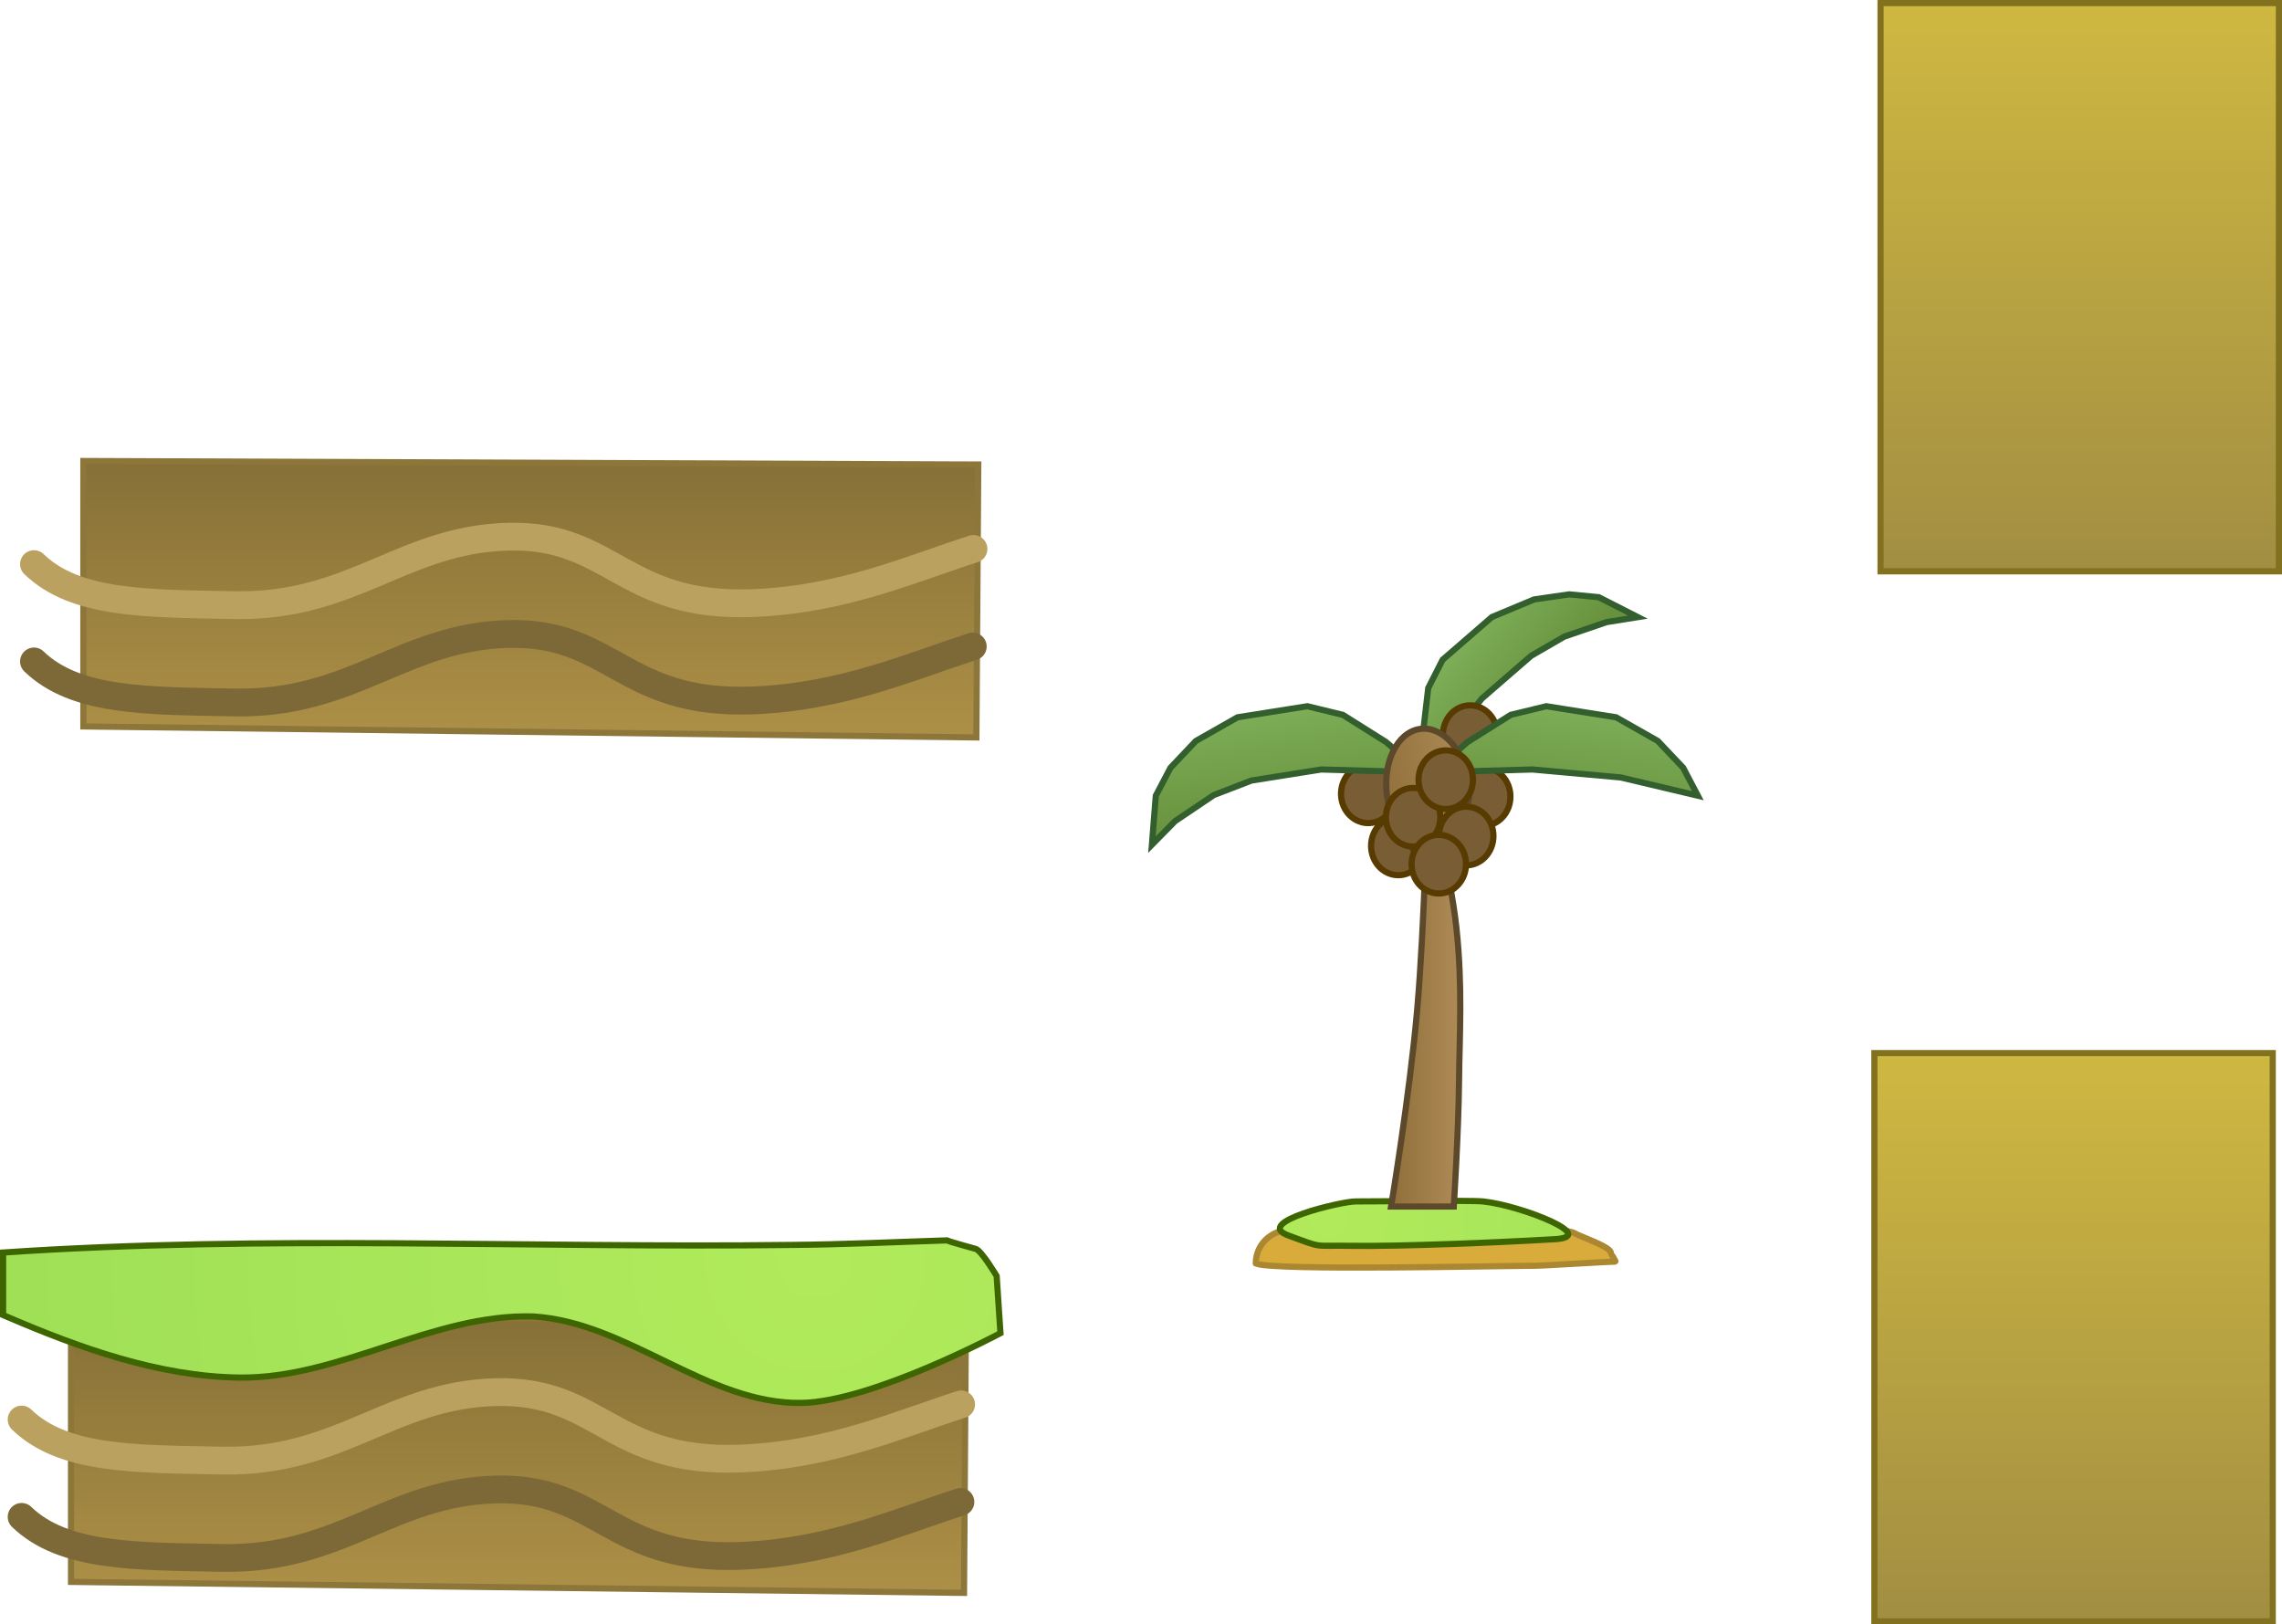 <svg version="1.1" xmlns="http://www.w3.org/2000/svg" xmlns:xlink="http://www.w3.org/1999/xlink" width="738.984" height="526"><defs><linearGradient x1="447" y1="187" x2="447" y2="371" gradientUnits="userSpaceOnUse" id="color-1"><stop offset="0" stop-color="#cfb841"/><stop offset="1" stop-color="#a28e42"/></linearGradient><linearGradient x1="449" y1="-153" x2="449" y2="31" gradientUnits="userSpaceOnUse" id="color-2"><stop offset="0" stop-color="#cfb841"/><stop offset="1" stop-color="#a28e42"/></linearGradient><linearGradient x1="41.875" y1="272.278" x2="41.875" y2="358.223" gradientUnits="userSpaceOnUse" id="color-3"><stop offset="0" stop-color="#867037"/><stop offset="1" stop-color="#ac8f46"/></linearGradient><radialGradient cx="39.443" cy="254.519" r="425.848" gradientUnits="userSpaceOnUse" id="color-4"><stop offset="0" stop-color="#b1eb5b"/><stop offset="1" stop-color="#94d955"/></radialGradient><linearGradient x1="45.875" y1="-4.722" x2="45.875" y2="81.222" gradientUnits="userSpaceOnUse" id="color-5"><stop offset="0" stop-color="#867037"/><stop offset="1" stop-color="#ac8f46"/></linearGradient><linearGradient x1="216.444" y1="213.331" x2="216.444" y2="257.635" gradientUnits="userSpaceOnUse" id="color-6"><stop offset="0" stop-color="#cfa63e"/><stop offset="1" stop-color="#daac3a"/></linearGradient><radialGradient cx="205.8" cy="240.151" r="225.128" gradientUnits="userSpaceOnUse" id="color-7"><stop offset="0" stop-color="#b1eb5b"/><stop offset="1" stop-color="#94d955"/></radialGradient><linearGradient x1="250.363" y1="52.979" x2="274.585" y2="72.983" gradientUnits="userSpaceOnUse" id="color-8"><stop offset="0" stop-color="#7dad57"/><stop offset="1" stop-color="#68913c"/></linearGradient><linearGradient x1="187.987" y1="76.406" x2="192.911" y2="112.488" gradientUnits="userSpaceOnUse" id="color-9"><stop offset="0" stop-color="#7dad57"/><stop offset="1" stop-color="#68913c"/></linearGradient><linearGradient x1="287.144" y1="76.406" x2="282.22" y2="112.488" gradientUnits="userSpaceOnUse" id="color-10"><stop offset="0" stop-color="#7dad57"/><stop offset="1" stop-color="#68913c"/></linearGradient><linearGradient x1="225.988" y1="169.211" x2="247.988" y2="169.211" gradientUnits="userSpaceOnUse" id="color-11"><stop offset="0" stop-color="#916f3b"/><stop offset="1" stop-color="#ad8a56"/></linearGradient><linearGradient x1="224.696" y1="103.788" x2="251.152" y2="99.526" gradientUnits="userSpaceOnUse" id="color-12"><stop offset="0" stop-color="#93713d"/><stop offset="1" stop-color="#ac8a56"/></linearGradient><linearGradient x1="237.305" y1="131.373" x2="244.03" y2="131.373" gradientUnits="userSpaceOnUse" id="color-13"><stop offset="0" stop-color="#9c7a46"/><stop offset="1" stop-color="#a17f4b"/></linearGradient></defs><g transform="translate(224.484,154)"><g data-paper-data="{&quot;isPaintingLayer&quot;:true}" fill="none" fill-rule="nonzero" stroke="none" stroke-width="none" stroke-linecap="none" stroke-linejoin="miter" stroke-miterlimit="10" stroke-dasharray="" stroke-dashoffset="0" font-family="none" font-weight="none" font-size="none" text-anchor="none" style="mix-blend-mode: normal"><g stroke="#82721f" stroke-width="2" stroke-linecap="butt"><path d="M382.5,371v-184h129v184z" data-paper-data="{&quot;origPos&quot;:null}" fill="url(#color-1)"/><path d="M384.5,31v-184h129v184z" data-paper-data="{&quot;origPos&quot;:null}" fill="url(#color-2)"/></g><path d="M88.308,273.419l-0.613,88.366l-289.179,-3.562v-85.945z" data-paper-data="{&quot;origPos&quot;:null,&quot;index&quot;:null}" id="ID0.29126935824751854" fill="url(#color-3)" stroke="#8d763a" stroke-width="2" stroke-linecap="butt"/><path d="M31.912,249.118c16.688,-0.143 33.392,-0.946 50.102,-1.472c0.203,0.153 8.421,2.501 9.462,2.76c1.828,0.454 6.785,8.767 6.785,8.767l1.238,18.51c0,0 -41.506,22.19 -64.368,22.589c-30.502,0.528 -56.273,-26.126 -86.921,-27.99c-32.44,-0.979 -62.788,20.193 -95.142,19.787c-26.175,-0.333 -52.007,-9.693 -75.48,-19.787c-0.316,-0.137 -0.676,-0.29 -1.073,-0.46c0,-6.749 0,-13.497 0,-20.246c84.848,-5.767 170.493,-1.392 255.396,-2.458z" data-paper-data="{&quot;origPos&quot;:null,&quot;index&quot;:null}" id="ID0.22012263583019376" fill="url(#color-4)" stroke="#3d6600" stroke-width="2" stroke-linecap="butt"/><path d="M86.764,300.748c-20.334,6.521 -42.326,16.395 -71.357,17.533c-42.313,1.658 -45.491,-22.432 -79.499,-21.493c-34.009,0.938 -50.156,22.856 -88.373,22.159c-28.743,-0.524 -51.553,-0.281 -65.019,-13.284" data-paper-data="{&quot;origPos&quot;:null,&quot;origRot&quot;:0,&quot;index&quot;:null}" fill="none" stroke="#bba15f" stroke-width="9" stroke-linecap="round"/><path d="M86.533,332.336c-20.27,6.521 -42.205,16.325 -71.126,17.459c-42.313,1.658 -45.491,-22.432 -79.499,-21.493c-34.009,0.938 -50.156,22.856 -88.373,22.159c-28.743,-0.524 -51.553,-0.281 -65.019,-13.284" data-paper-data="{&quot;origPos&quot;:null,&quot;origRot&quot;:0,&quot;index&quot;:null}" fill="none" stroke="#7d6938" stroke-width="9" stroke-linecap="round"/><path d="M92.308,-3.581l-0.613,88.366l-289.179,-3.562v-85.945z" data-paper-data="{&quot;origPos&quot;:null,&quot;index&quot;:null}" id="ID0.29126935824751854" fill="url(#color-5)" stroke="#8d763a" stroke-width="2" stroke-linecap="butt"/><path d="M90.764,23.748c-20.334,6.521 -42.326,16.395 -71.357,17.533c-42.313,1.658 -45.491,-22.432 -79.499,-21.493c-34.009,0.938 -50.156,22.856 -88.373,22.159c-28.743,-0.524 -51.553,-0.281 -65.019,-13.284" data-paper-data="{&quot;origPos&quot;:null,&quot;origRot&quot;:0,&quot;index&quot;:null}" fill="none" stroke="#bba15f" stroke-width="9" stroke-linecap="round"/><path d="M90.533,55.336c-20.27,6.521 -42.205,16.325 -71.126,17.459c-42.313,1.658 -45.491,-22.432 -79.499,-21.493c-34.009,0.938 -50.156,22.856 -88.373,22.159c-28.743,-0.524 -51.553,-0.281 -65.019,-13.284" data-paper-data="{&quot;origPos&quot;:null,&quot;origRot&quot;:0,&quot;index&quot;:null}" fill="none" stroke="#7d6938" stroke-width="9" stroke-linecap="round"/><g data-paper-data="{&quot;origPos&quot;:null}"><path d="M285.5,245.366c1.709,1.039 11.667,4.333 11.667,6.333c0,0.167 1.667,2.833 1.5,2.833c-3,0 -23.333,1.333 -26.333,1.333c-11.333,0 -84.44,1.7 -90.102,-0.727c-0.021,-0.038 -0.043,-0.075 -0.065,-0.113c0,-2.664 1.333,-9.327 10.333,-10.993c1.967,-0.364 86.667,-2.519 93,1.333z" data-paper-data="{&quot;origPos&quot;:null}" id="ID0.29126935824751854" fill="url(#color-6)" stroke="#aa8730" stroke-width="2" stroke-linecap="butt"/><path d="M214.447,235.034c4.2,0.051 37.228,-0.443 41.404,0.005c12.528,1.345 38.753,11.781 22.179,12.269c-16.202,0.961 -49.16,2.367 -65.285,2.095c-12.449,-0.212 -8.407,0.923 -20.046,-3.361c-11.639,-4.284 17.548,-11.06 21.747,-11.009z" data-paper-data="{&quot;origPos&quot;:null}" id="ID0.22012263583019376" fill="url(#color-7)" stroke="#3d6600" stroke-width="2" stroke-linecap="round"/><path d="M237.206,95.137l-0.78,-12.649l1.599,-13.686l4.656,-9.161l9.456,-8.198l6.501,-5.636l13.681,-5.71l11.346,-1.635l9.587,0.914l12.658,6.452l-10.149,1.623l-13.695,4.697l-10.682,6.185l-7.092,6.148l-8.865,7.685l-11.171,13.785z" data-paper-data="{&quot;origPos&quot;:null,&quot;origRot&quot;:0,&quot;index&quot;:null}" fill="url(#color-8)" stroke="#335e2d" stroke-width="2" stroke-linecap="round"/><path d="M211.057,98.114c2.521,-4.487 7.941,-5.922 12.105,-3.206c4.164,2.717 5.496,8.556 2.975,13.043c-2.521,4.487 -7.941,5.922 -12.105,3.206c-4.164,-2.717 -5.496,-8.556 -2.975,-13.043z" data-paper-data="{&quot;origPos&quot;:null,&quot;origRot&quot;:0}" fill="#795d34" stroke="#573b00" stroke-width="2" stroke-linecap="butt"/><path d="M219.514,119.9c0,-5.245 3.946,-9.497 8.814,-9.497c4.868,0 8.814,4.252 8.814,9.497c0,5.245 -3.946,9.497 -8.814,9.497c-4.868,0 -8.814,-4.252 -8.814,-9.497z" data-paper-data="{&quot;origPos&quot;:null}" fill="#795d34" stroke="#573b00" stroke-width="2" stroke-linecap="butt"/><path d="M223.123,95.721l-19.747,-0.557l-12.557,1.99l-10.046,1.592l-12.188,4.696l-12.533,8.437l-7.51,7.641l1.256,-15.866l4.752,-9.047l8.224,-8.676l13.493,-7.667l9.209,-1.459l13.395,-2.122l11.499,2.786l14.035,8.835l11.646,10.135z" data-paper-data="{&quot;origPos&quot;:null,&quot;origRot&quot;:0}" fill="url(#color-9)" stroke="#335e2d" stroke-width="2" stroke-linecap="round"/><path d="M247.014,103.945c0,-5.245 3.946,-9.497 8.814,-9.497c4.868,0 8.814,4.252 8.814,9.497c0,5.245 -3.946,9.497 -8.814,9.497c-4.868,0 -8.814,-4.252 -8.814,-9.497z" data-paper-data="{&quot;origPos&quot;:null}" fill="#795d34" stroke="#573b00" stroke-width="2" stroke-linecap="butt"/><path d="M242.783,83.886c0,-5.245 3.946,-9.497 8.814,-9.497c4.868,0 8.814,4.252 8.814,9.497c0,5.245 -3.946,9.497 -8.814,9.497c-4.868,0 -8.814,-4.252 -8.814,-9.497z" data-paper-data="{&quot;origPos&quot;:null}" fill="#795d34" stroke="#573b00" stroke-width="2" stroke-linecap="butt"/><path d="M239.081,96.437l11.646,-10.135l14.035,-8.835l11.499,-2.786l13.395,2.122l9.209,1.459l13.493,7.667l8.224,8.676l4.752,9.047l-24.975,-5.908l-28.603,-2.582l-19.747,0.557z" data-paper-data="{&quot;origPos&quot;:null,&quot;origRot&quot;:0,&quot;index&quot;:null}" fill="url(#color-10)" stroke="#335e2d" stroke-width="2" stroke-linecap="round"/><g data-paper-data="{&quot;origPos&quot;:null}" stroke="#5c482a"><path d="M234.45,172.858c2.429,-27.667 3.385,-71.117 3.385,-71.117c0,0 7.225,25.231 9.308,44.676c2.082,19.446 0.993,34.475 0.846,50.147c-0.147,15.672 -1.692,40.117 -1.692,40.117h-20.308c0,0 6.033,-36.156 8.462,-63.823z" data-paper-data="{&quot;origPos&quot;:null}" fill="url(#color-11)" stroke-width="2" stroke-linecap="round"/><path d="M251.152,99.526c1.576,11.359 -8.836,21.595 -6.936,30.2c0.563,2.549 -6.869,2.564 -7.522,0.04c-3.075,-11.892 -10.497,-15.153 -11.999,-25.977c-1.502,-10.824 3.203,-20.553 10.509,-21.73c7.306,-1.177 14.446,6.644 15.948,17.468z" data-paper-data="{&quot;origPos&quot;:null,&quot;origRot&quot;:0}" fill="url(#color-12)" stroke-width="2" stroke-linecap="butt"/><path d="M238.17,134.996l-0.865,-6.314l5.86,-0.932l0.865,6.314z" data-paper-data="{&quot;origPos&quot;:null,&quot;origRot&quot;:0}" fill="url(#color-13)" stroke-width="0" stroke-linecap="butt"/></g><path d="M241.514,116.709c0,-5.245 3.946,-9.497 8.814,-9.497c4.868,0 8.814,4.252 8.814,9.497c0,5.245 -3.946,9.497 -8.814,9.497c-4.868,0 -8.814,-4.252 -8.814,-9.497z" data-paper-data="{&quot;origPos&quot;:null}" fill="#795d34" stroke="#573b00" stroke-width="2" stroke-linecap="butt"/><path d="M224.308,110.631c0,-5.245 3.946,-9.497 8.814,-9.497c4.868,0 8.814,4.252 8.814,9.497c0,5.245 -3.946,9.497 -8.814,9.497c-4.868,0 -8.814,-4.252 -8.814,-9.497z" data-paper-data="{&quot;origPos&quot;:null}" fill="#795d34" stroke="#573b00" stroke-width="2" stroke-linecap="butt"/><path d="M234.886,98.474c0,-5.245 3.946,-9.497 8.814,-9.497c4.868,0 8.814,4.252 8.814,9.497c0,5.245 -3.946,9.497 -8.814,9.497c-4.868,0 -8.814,-4.252 -8.814,-9.497z" data-paper-data="{&quot;origPos&quot;:null}" fill="#795d34" stroke="#573b00" stroke-width="2" stroke-linecap="butt"/><path d="M232.629,125.827c0,-5.245 3.946,-9.497 8.814,-9.497c4.868,0 8.814,4.252 8.814,9.497c0,5.245 -3.946,9.497 -8.814,9.497c-4.868,0 -8.814,-4.252 -8.814,-9.497z" data-paper-data="{&quot;origPos&quot;:null}" fill="#795d34" stroke="#573b00" stroke-width="2" stroke-linecap="butt"/></g></g></g></svg>